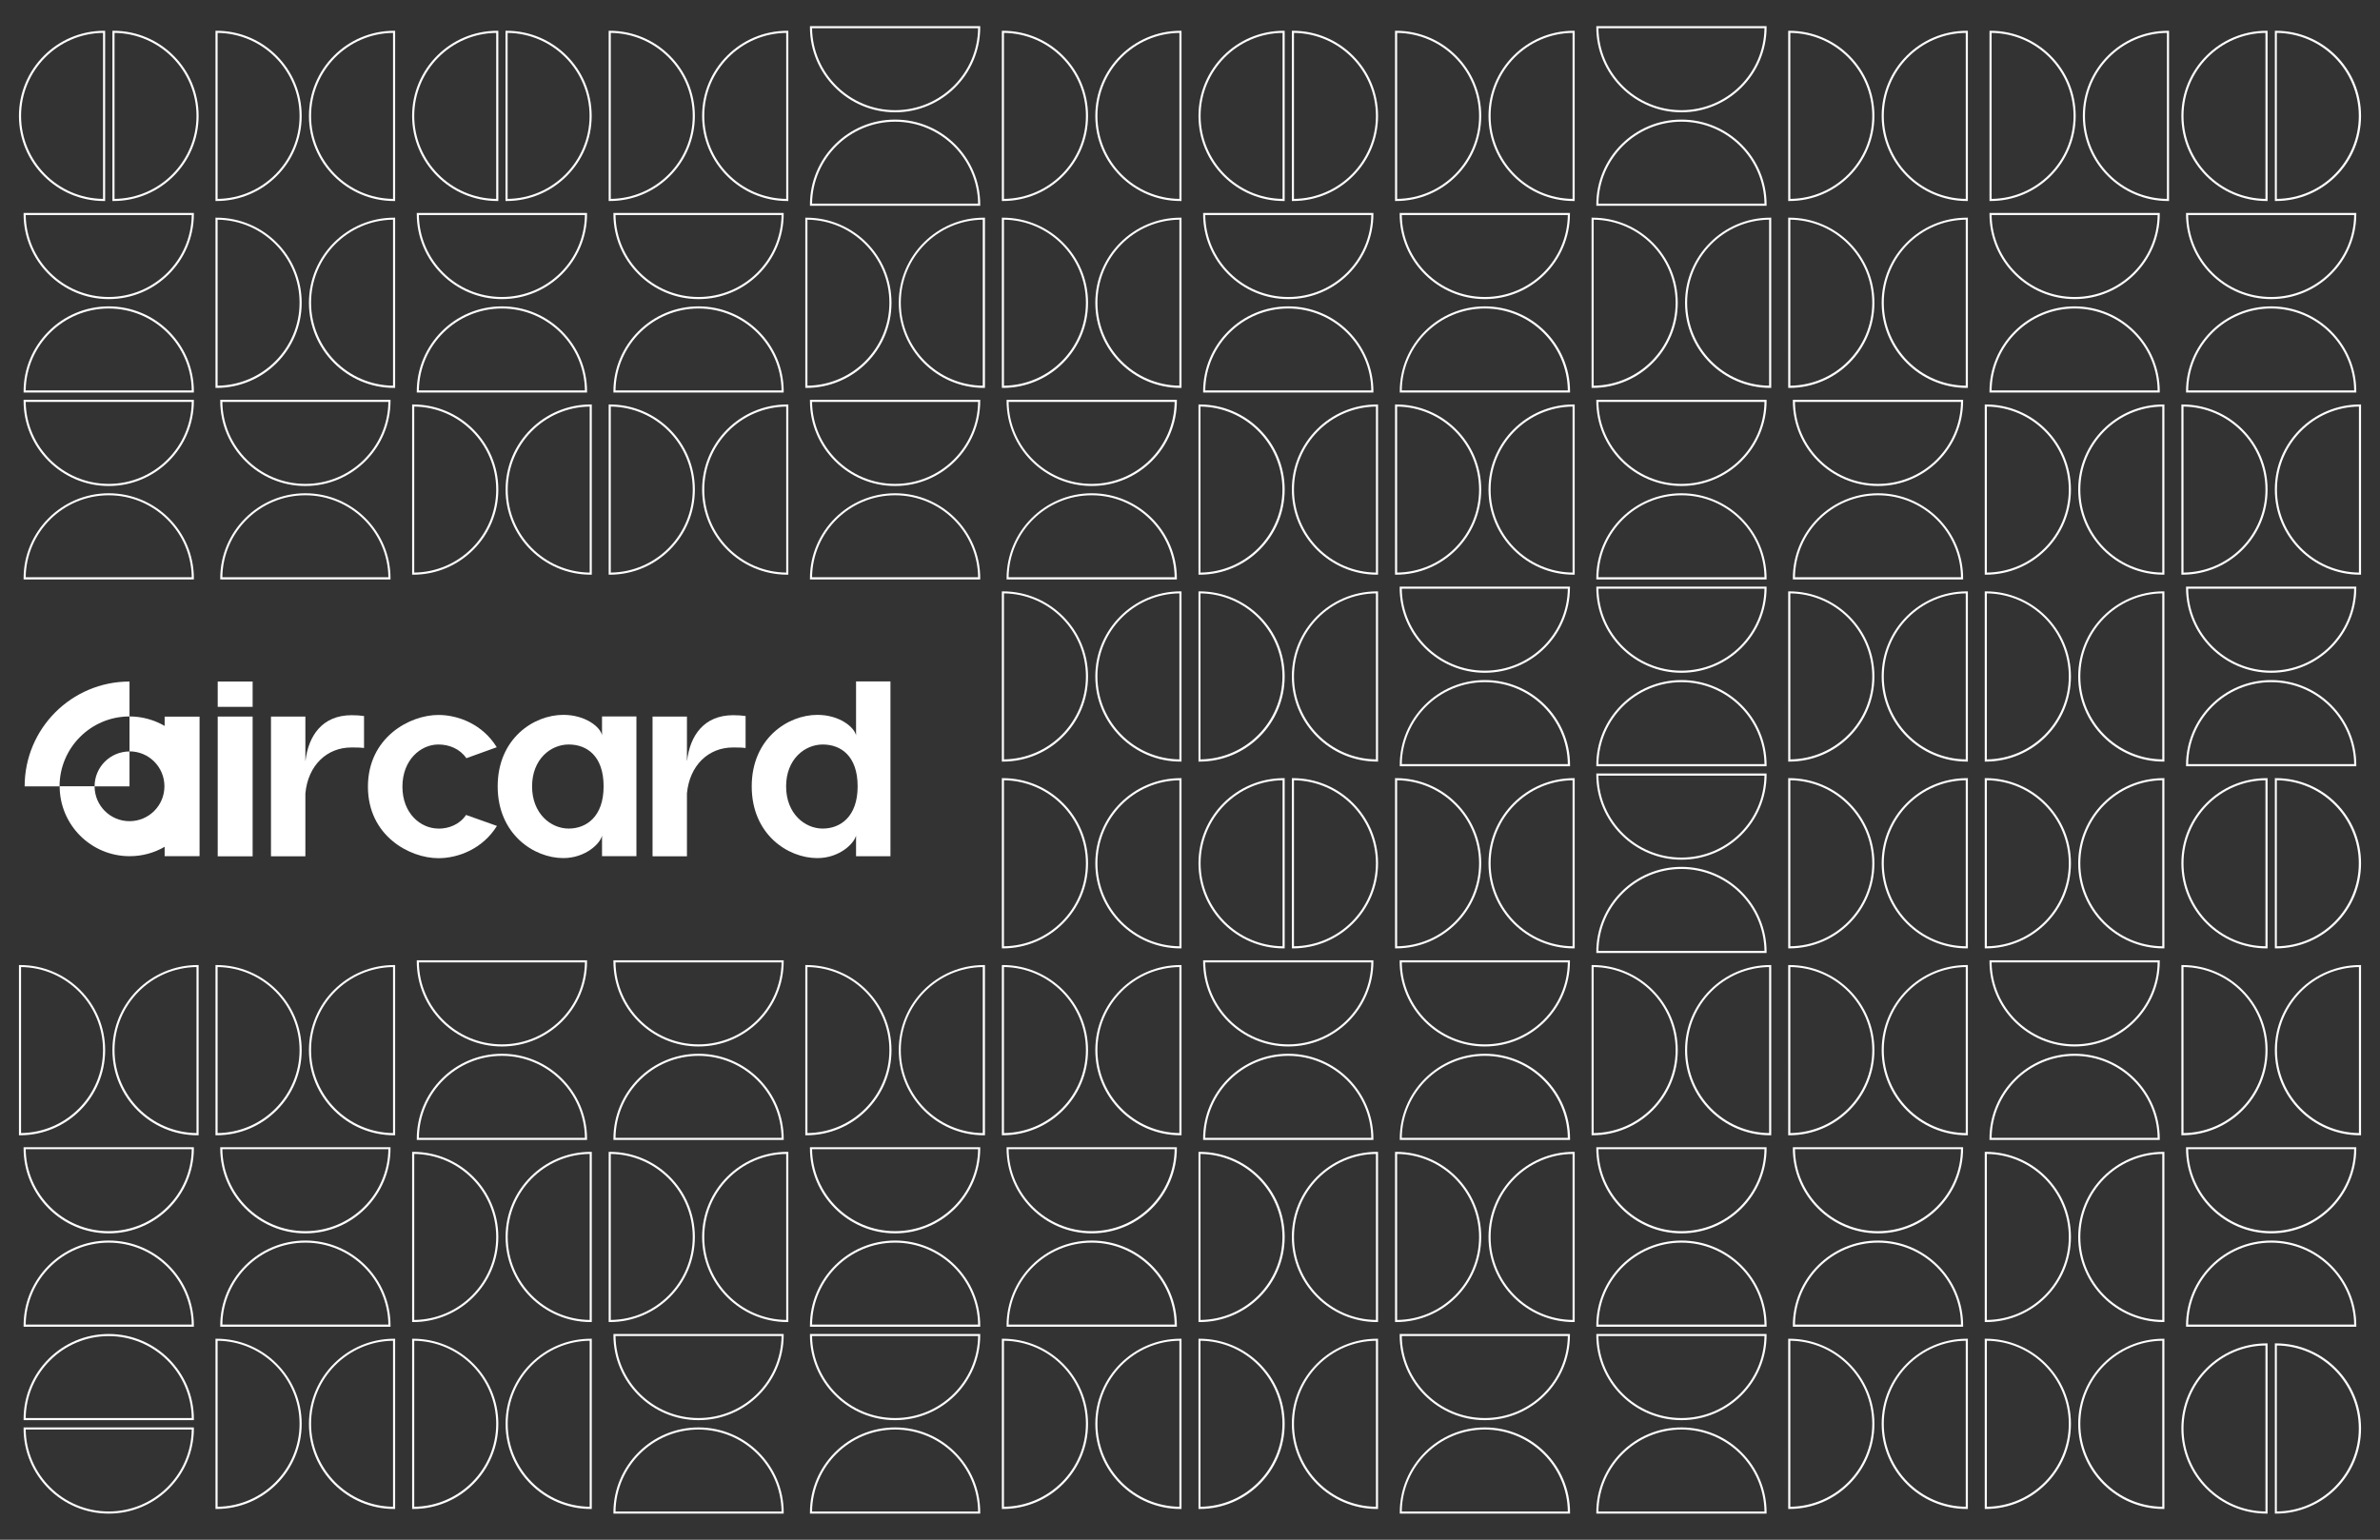 <?xml version="1.0" encoding="UTF-8" standalone="no"?>
<svg
   id="Layer_1"
   viewBox="0 0 240.94 155.91"
   version="1.1"
   sodipodi:docname="002-01white.svg"
   inkscape:version="1.3.2 (091e20e, 2023-11-25, custom)"
   xmlns:inkscape="http://www.inkscape.org/namespaces/inkscape"
   xmlns:sodipodi="http://sodipodi.sourceforge.net/DTD/sodipodi-0.dtd"
   xmlns="http://www.w3.org/2000/svg"
   xmlns:svg="http://www.w3.org/2000/svg">
  <rect x="0" y="0" width="240.94" height="155.91" fill="#333333" stroke="none"/>
  <sodipodi:namedview
     id="namedview181"
     pagecolor="#505050"
     bordercolor="#ffffff"
     borderopacity="1"
     inkscape:showpageshadow="0"
     inkscape:pageopacity="0"
     inkscape:pagecheckerboard="1"
     inkscape:deskcolor="#505050"
     inkscape:zoom="2.3200797"
     inkscape:cx="120.47"
     inkscape:cy="77.799053"
     inkscape:window-width="1366"
     inkscape:window-height="697"
     inkscape:window-x="-8"
     inkscape:window-y="-8"
     inkscape:window-maximized="1"
     inkscape:current-layer="Layer_1" />
  <defs
     id="defs1">
    <style
       id="style1">.cls-1{stroke-width:0px;}</style>
  </defs>
  <rect
     class="cls-1"
     x="22.04"
     y="69.011"
     width="3.535"
     height="2.563"
     id="rect1"
     style="fill:#ffffff" />
  <rect
     class="cls-1"
     x="22.04"
     y="72.557"
     width="3.535"
     height="14.151"
     id="rect2"
     style="fill:#ffffff" />
  <path
     class="cls-1"
     d="m 30.915,77.042 v -4.485 h -3.482 v 14.151 h 3.482 v -6.365 c 0.267,-2.851 2.179,-4.656 4.656,-4.656 0.491,0 0.844,0 1.282,0.053 v -3.236 c -0.331,-0.053 -0.79,-0.086 -1.25,-0.086 -2.99,0 -4.379,2.093 -4.678,4.624 z"
     id="path2"
     style="fill:#ffffff" />
  <path
     class="cls-1"
     d="m 44.382,83.898 c -1.794,0 -3.642,-1.527 -3.642,-4.24 0,-2.713 1.848,-4.272 3.642,-4.272 1.089,0 2.179,0.438 2.83,1.388 l 3.076,-1.111 c -1.42,-2.318 -3.887,-3.268 -5.906,-3.268 -2.916,0 -7.134,2.285 -7.134,7.262 0,4.977 4.219,7.241 7.134,7.241 2.019,0 4.486,-0.95 5.927,-3.268 l -3.129,-1.111 c -0.63,0.951 -1.719,1.388 -2.798,1.388 z"
     id="path3"
     style="fill:#ffffff" />
  <path
     class="cls-1"
     d="m 60.946,74.457 c -0.16,-0.844 -1.687,-2.072 -3.92,-2.072 -2.99,0 -6.643,2.392 -6.643,7.241 0,4.849 3.674,7.262 6.643,7.262 2.232,0 3.759,-1.474 3.92,-2.285 v 2.093 h 3.482 V 72.546 h -3.482 v 1.901 z m -3.375,9.441 c -1.826,0 -3.706,-1.527 -3.706,-4.272 0,-2.745 1.88,-4.24 3.706,-4.24 1.826,0 3.535,1.143 3.535,4.24 0,3.097 -1.773,4.272 -3.535,4.272 z"
     id="path4"
     style="fill:#ffffff" />
  <path
     class="cls-1"
     d="m 69.543,77.042 v -4.485 h -3.482 v 14.151 h 3.482 v -6.365 c 0.267,-2.851 2.179,-4.656 4.656,-4.656 0.491,0 0.844,0 1.282,0.053 v -3.236 c -0.331,-0.053 -0.79,-0.086 -1.25,-0.086 -2.99,0 -4.379,2.093 -4.678,4.624 z"
     id="path5"
     style="fill:#ffffff" />
  <path
     class="cls-1"
     d="m 86.663,69.011 v 5.447 c -0.192,-0.844 -1.687,-2.072 -3.919,-2.072 -2.99,0 -6.643,2.392 -6.643,7.241 0,4.849 3.642,7.262 6.643,7.262 2.232,0 3.727,-1.474 3.919,-2.285 v 2.093 h 3.482 v -17.696 h -3.482 z m -3.375,14.888 c -1.826,0 -3.706,-1.527 -3.706,-4.272 0,-2.745 1.88,-4.24 3.706,-4.24 1.826,0 3.535,1.143 3.535,4.24 0,3.097 -1.773,4.272 -3.535,4.272 z"
     id="path6"
     style="fill:#ffffff" />
  <path
     class="cls-1"
     d="m 16.657,73.496 c -1.047,-0.598 -2.253,-0.951 -3.546,-0.951 v 3.535 c 1.954,0 3.535,1.581 3.535,3.535 0,1.954 -1.581,3.535 -3.535,3.535 -1.954,0 -3.535,-1.581 -3.535,-3.535 H 6.041 c 0,3.909 3.172,7.081 7.081,7.081 1.292,0 2.499,-0.342 3.546,-0.951 v 0.951 h 3.535 V 72.567 h -3.535 v 0.929 z"
     id="path7"
     style="fill:#ffffff" />
  <path
     class="cls-1"
     d="m 9.576,79.626 h 3.535 v -3.535 c -1.954,0 -3.535,1.581 -3.535,3.535 z"
     id="path8"
     style="fill:#ffffff" />
  <path
     class="cls-1"
     d="M 13.111,72.546 V 69.011 c -5.863,0 -10.616,4.753 -10.616,10.616 h 3.535 c 0,-3.909 3.172,-7.081 7.081,-7.081 z"
     id="path9"
     style="fill:#ffffff" />
  <path
     class="cls-1"
     d="m 178.841,20.834 h -17.237 v -0.107 c 0,-4.753 3.866,-8.619 8.618,-8.619 4.753,0 8.619,3.866 8.619,8.619 z m -17.024,-0.214 h 16.81 c -0.051,-4.582 -3.802,-8.298 -8.405,-8.298 -4.603,0 -8.352,3.717 -8.405,8.298 z"
     id="path10"
     style="fill:#ffffff" />
  <path
     class="cls-1"
     d="m 170.222,11.372 c -4.752,0 -8.618,-3.866 -8.618,-8.619 V 2.647 h 17.237 v 0.107 c 0,4.753 -3.866,8.619 -8.619,8.619 z m -8.405,-8.512 c 0.051,4.582 3.802,8.298 8.405,8.298 4.603,0 8.352,-3.717 8.405,-8.298 z"
     id="path11"
     style="fill:#ffffff" />
  <path
     class="cls-1"
     d="m 178.841,77.587 h -17.237 v -0.107 c 0,-4.753 3.866,-8.619 8.618,-8.619 4.753,0 8.619,3.866 8.619,8.619 z m -17.024,-0.214 h 16.81 c -0.051,-4.582 -3.802,-8.298 -8.405,-8.298 -4.603,0 -8.352,3.717 -8.405,8.298 z"
     id="path12"
     style="fill:#ffffff" />
  <path
     class="cls-1"
     d="m 170.222,68.124 c -4.752,0 -8.618,-3.866 -8.618,-8.619 v -0.107 h 17.237 v 0.107 c 0,4.753 -3.866,8.619 -8.619,8.619 z m -8.405,-8.512 c 0.051,4.582 3.802,8.298 8.405,8.298 4.603,0 8.352,-3.717 8.405,-8.298 z"
     id="path13"
     style="fill:#ffffff" />
  <path
     class="cls-1"
     d="M 178.841,58.673 H 161.603 V 58.566 c 0,-4.753 3.866,-8.619 8.618,-8.619 4.753,0 8.619,3.866 8.619,8.619 z m -17.024,-0.224 h 16.81 c -0.051,-4.582 -3.802,-8.298 -8.405,-8.298 -4.603,0 -8.352,3.717 -8.405,8.298 z"
     id="path14"
     style="fill:#ffffff" />
  <path
     class="cls-1"
     d="m 170.222,49.21 c -4.752,0 -8.618,-3.866 -8.618,-8.619 v -0.107 h 17.237 v 0.107 c 0,4.752 -3.866,8.619 -8.619,8.619 z m -8.405,-8.512 c 0.051,4.582 3.802,8.298 8.405,8.298 4.603,0 8.352,-3.717 8.405,-8.298 z"
     id="path15"
     style="fill:#ffffff" />
  <path
     class="cls-1"
     d="m 161.229,39.278 h -0.106 V 22.041 h 0.106 c 4.753,0 8.619,3.866 8.619,8.619 0,4.752 -3.866,8.619 -8.619,8.619 z m 0.107,-17.034 v 16.81 c 4.582,-0.053 8.298,-3.802 8.298,-8.405 0,-4.603 -3.717,-8.352 -8.298,-8.405 z"
     id="path16"
     style="fill:#ffffff" />
  <path
     class="cls-1"
     d="m 179.311,39.278 h -0.107 c -4.752,0 -8.618,-3.866 -8.618,-8.619 0,-4.753 3.866,-8.619 8.618,-8.619 h 0.107 z m -0.214,-17.034 c -4.582,0.053 -8.298,3.802 -8.298,8.405 0,4.603 3.716,8.352 8.298,8.405 z"
     id="path17"
     style="fill:#ffffff" />
  <path
     class="cls-1"
     d="m 178.841,96.501 h -17.237 v -0.107 c 0,-4.753 3.866,-8.619 8.618,-8.619 4.753,0 8.619,3.866 8.619,8.619 z m -17.024,-0.214 h 16.81 c -0.051,-4.582 -3.802,-8.298 -8.405,-8.298 -4.603,0 -8.352,3.717 -8.405,8.298 z"
     id="path18"
     style="fill:#ffffff" />
  <path
     class="cls-1"
     d="m 170.222,87.049 c -4.752,0 -8.618,-3.866 -8.618,-8.619 v -0.107 h 17.237 v 0.107 c 0,4.752 -3.866,8.619 -8.619,8.619 z m -8.405,-8.512 c 0.051,4.582 3.802,8.298 8.405,8.298 4.603,0 8.352,-3.717 8.405,-8.298 z"
     id="path19"
     style="fill:#ffffff" />
  <path
     class="cls-1"
     d="m 178.841,153.263 h -17.237 v -0.107 c 0,-4.752 3.866,-8.619 8.618,-8.619 4.753,0 8.619,3.866 8.619,8.619 z m -17.024,-0.214 h 16.81 c -0.051,-4.582 -3.802,-8.298 -8.405,-8.298 -4.603,0 -8.352,3.717 -8.405,8.298 z"
     id="path20"
     style="fill:#ffffff" />
  <path
     class="cls-1"
     d="m 170.222,143.801 c -4.752,0 -8.618,-3.866 -8.618,-8.618 v -0.107 h 17.237 v 0.107 c 0,4.752 -3.866,8.618 -8.619,8.618 z m -8.405,-8.512 c 0.051,4.582 3.802,8.298 8.405,8.298 4.603,0 8.352,-3.716 8.405,-8.298 z"
     id="path21"
     style="fill:#ffffff" />
  <path
     class="cls-1"
     d="m 178.841,134.339 h -17.237 v -0.106 c 0,-4.753 3.866,-8.619 8.618,-8.619 4.753,0 8.619,3.866 8.619,8.619 z m -17.024,-0.214 h 16.81 c -0.051,-4.581 -3.802,-8.298 -8.405,-8.298 -4.603,0 -8.352,3.717 -8.405,8.298 z"
     id="path22"
     style="fill:#ffffff" />
  <path
     class="cls-1"
     d="m 170.222,124.888 c -4.752,0 -8.618,-3.866 -8.618,-8.619 v -0.106 h 17.237 v 0.106 c 0,4.753 -3.866,8.619 -8.619,8.619 z m -8.405,-8.523 c 0.051,4.582 3.802,8.298 8.405,8.298 4.603,0 8.352,-3.717 8.405,-8.298 z"
     id="path23"
     style="fill:#ffffff" />
  <path
     class="cls-1"
     d="m 161.229,114.955 h -0.106 V 97.718 h 0.106 c 4.753,0 8.619,3.866 8.619,8.618 0,4.753 -3.866,8.619 -8.619,8.619 z m 0.107,-17.034 v 16.81 c 4.582,-0.051 8.298,-3.802 8.298,-8.405 0,-4.603 -3.717,-8.352 -8.298,-8.405 z"
     id="path24"
     style="fill:#ffffff" />
  <path
     class="cls-1"
     d="m 179.311,114.955 h -0.107 c -4.752,0 -8.618,-3.866 -8.618,-8.619 0,-4.752 3.866,-8.618 8.618,-8.618 h 0.107 z m -0.214,-17.034 c -4.582,0.053 -8.298,3.802 -8.298,8.405 0,4.603 3.716,8.351 8.298,8.405 z"
     id="path25"
     style="fill:#ffffff" />
  <path
     class="cls-1"
     d="m 199.217,20.354 h -0.106 c -4.753,0 -8.619,-3.866 -8.619,-8.619 0,-4.752 3.866,-8.619 8.619,-8.619 h 0.106 z M 199.004,3.33 c -4.582,0.053 -8.298,3.802 -8.298,8.405 0,4.603 3.717,8.352 8.298,8.405 z"
     id="path26"
     style="fill:#ffffff" />
  <path
     class="cls-1"
     d="m 181.137,20.354 h -0.107 V 3.116 h 0.107 c 4.752,0 8.618,3.866 8.618,8.619 0,4.753 -3.866,8.619 -8.618,8.619 z M 181.243,3.33 V 20.14 c 4.582,-0.053 8.298,-3.802 8.298,-8.405 0,-4.603 -3.717,-8.352 -8.298,-8.405 z"
     id="path27"
     style="fill:#ffffff" />
  <path
     class="cls-1"
     d="m 199.217,77.117 h -0.106 c -4.753,0 -8.619,-3.866 -8.619,-8.619 0,-4.753 3.866,-8.619 8.619,-8.619 h 0.106 z m -0.214,-17.034 c -4.582,0.053 -8.298,3.802 -8.298,8.405 0,4.603 3.717,8.352 8.298,8.405 z"
     id="path28"
     style="fill:#ffffff" />
  <path
     class="cls-1"
     d="m 181.137,77.117 h -0.107 V 59.88 h 0.107 c 4.752,0 8.618,3.866 8.618,8.619 0,4.752 -3.866,8.619 -8.618,8.619 z m 0.106,-17.034 v 16.81 c 4.582,-0.053 8.298,-3.802 8.298,-8.405 0,-4.603 -3.717,-8.352 -8.298,-8.405 z"
     id="path29"
     style="fill:#ffffff" />
  <path
     class="cls-1"
     d="m 190.118,49.21 c -4.753,0 -8.619,-3.866 -8.619,-8.619 v -0.107 h 17.237 v 0.107 c 0,4.752 -3.866,8.619 -8.619,8.619 z m -8.405,-8.512 c 0.051,4.582 3.802,8.298 8.405,8.298 4.603,0 8.352,-3.717 8.405,-8.298 z"
     id="path30"
     style="fill:#ffffff" />
  <path
     class="cls-1"
     d="M 198.737,58.673 H 181.5 V 58.566 c 0,-4.753 3.866,-8.619 8.619,-8.619 4.752,0 8.619,3.866 8.619,8.619 z M 181.713,58.448 h 16.81 c -0.051,-4.582 -3.802,-8.298 -8.405,-8.298 -4.603,0 -8.352,3.717 -8.405,8.298 z"
     id="path31"
     style="fill:#ffffff" />
  <path
     class="cls-1"
     d="m 199.217,39.278 h -0.106 c -4.753,0 -8.619,-3.866 -8.619,-8.619 0,-4.753 3.866,-8.619 8.619,-8.619 h 0.106 z m -0.214,-17.034 c -4.582,0.053 -8.298,3.802 -8.298,8.405 0,4.603 3.717,8.352 8.298,8.405 z"
     id="path32"
     style="fill:#ffffff" />
  <path
     class="cls-1"
     d="m 181.137,39.278 h -0.107 V 22.041 h 0.107 c 4.752,0 8.618,3.866 8.618,8.619 0,4.752 -3.866,8.619 -8.618,8.619 z m 0.106,-17.034 v 16.81 c 4.582,-0.053 8.298,-3.802 8.298,-8.405 0,-4.603 -3.717,-8.352 -8.298,-8.405 z"
     id="path33"
     style="fill:#ffffff" />
  <path
     class="cls-1"
     d="m 199.217,96.031 h -0.106 c -4.753,0 -8.619,-3.866 -8.619,-8.619 0,-4.753 3.866,-8.619 8.619,-8.619 h 0.106 z m -0.214,-17.024 c -4.582,0.053 -8.298,3.802 -8.298,8.405 0,4.603 3.717,8.352 8.298,8.405 z"
     id="path34"
     style="fill:#ffffff" />
  <path
     class="cls-1"
     d="m 181.137,96.031 h -0.107 V 78.793 h 0.107 c 4.752,0 8.618,3.866 8.618,8.619 0,4.753 -3.866,8.619 -8.618,8.619 z m 0.106,-17.024 v 16.81 c 4.582,-0.053 8.298,-3.802 8.298,-8.405 0,-4.603 -3.717,-8.352 -8.298,-8.405 z"
     id="path35"
     style="fill:#ffffff" />
  <path
     class="cls-1"
     d="m 199.217,152.794 h -0.106 c -4.753,0 -8.619,-3.866 -8.619,-8.619 0,-4.752 3.866,-8.618 8.619,-8.618 h 0.106 z m -0.214,-17.035 c -4.582,0.052 -8.298,3.803 -8.298,8.405 0,4.603 3.717,8.352 8.298,8.405 z"
     id="path36"
     style="fill:#ffffff" />
  <path
     class="cls-1"
     d="m 181.137,152.794 h -0.107 V 135.557 h 0.107 c 4.752,0 8.618,3.866 8.618,8.618 0,4.753 -3.866,8.619 -8.618,8.619 z m 0.106,-17.035 v 16.81 c 4.582,-0.051 8.298,-3.802 8.298,-8.405 0,-4.603 -3.717,-8.352 -8.298,-8.405 z"
     id="path37"
     style="fill:#ffffff" />
  <path
     class="cls-1"
     d="m 190.118,124.888 c -4.753,0 -8.619,-3.866 -8.619,-8.619 v -0.106 h 17.237 v 0.106 c 0,4.753 -3.866,8.619 -8.619,8.619 z m -8.405,-8.523 c 0.051,4.582 3.802,8.298 8.405,8.298 4.603,0 8.352,-3.717 8.405,-8.298 z"
     id="path38"
     style="fill:#ffffff" />
  <path
     class="cls-1"
     d="M 198.737,134.339 H 181.5 v -0.106 c 0,-4.753 3.866,-8.619 8.619,-8.619 4.752,0 8.619,3.866 8.619,8.619 z m -17.024,-0.214 h 16.81 c -0.051,-4.581 -3.802,-8.298 -8.405,-8.298 -4.603,0 -8.352,3.717 -8.405,8.298 z"
     id="path39"
     style="fill:#ffffff" />
  <path
     class="cls-1"
     d="m 199.217,114.955 h -0.106 c -4.753,0 -8.619,-3.866 -8.619,-8.619 0,-4.752 3.866,-8.618 8.619,-8.618 h 0.106 z m -0.214,-17.034 c -4.582,0.053 -8.298,3.802 -8.298,8.405 0,4.603 3.717,8.351 8.298,8.405 z"
     id="path40"
     style="fill:#ffffff" />
  <path
     class="cls-1"
     d="m 181.137,114.955 h -0.107 V 97.718 h 0.107 c 4.752,0 8.618,3.866 8.618,8.618 0,4.753 -3.866,8.619 -8.618,8.619 z m 0.106,-17.034 v 16.81 c 4.582,-0.051 8.298,-3.802 8.298,-8.405 0,-4.603 -3.717,-8.352 -8.298,-8.405 z"
     id="path41"
     style="fill:#ffffff" />
  <path
     class="cls-1"
     d="m 201.033,77.117 h -0.107 V 59.88 h 0.107 c 4.752,0 8.618,3.866 8.618,8.619 0,4.752 -3.866,8.619 -8.618,8.619 z m 0.106,-17.034 v 16.81 c 4.582,-0.053 8.298,-3.802 8.298,-8.405 0,-4.603 -3.716,-8.352 -8.298,-8.405 z"
     id="path42"
     style="fill:#ffffff" />
  <path
     class="cls-1"
     d="m 219.114,77.117 h -0.107 c -4.753,0 -8.619,-3.866 -8.619,-8.619 0,-4.753 3.866,-8.619 8.619,-8.619 h 0.107 z m -0.214,-17.034 c -4.582,0.053 -8.298,3.802 -8.298,8.405 0,4.603 3.716,8.352 8.298,8.405 z"
     id="path43"
     style="fill:#ffffff" />
  <path
     class="cls-1"
     d="m 201.033,58.192 h -0.107 V 40.955 h 0.107 c 4.752,0 8.618,3.866 8.618,8.619 0,4.753 -3.866,8.619 -8.618,8.619 z m 0.106,-17.024 v 16.81 c 4.582,-0.053 8.298,-3.802 8.298,-8.405 0,-4.603 -3.716,-8.352 -8.298,-8.405 z"
     id="path44"
     style="fill:#ffffff" />
  <path
     class="cls-1"
     d="m 219.114,58.192 h -0.107 c -4.753,0 -8.619,-3.866 -8.619,-8.619 0,-4.753 3.866,-8.619 8.619,-8.619 h 0.107 z m -0.214,-17.024 c -4.582,0.053 -8.298,3.802 -8.298,8.405 0,4.603 3.716,8.352 8.298,8.405 z"
     id="path45"
     style="fill:#ffffff" />
  <path
     class="cls-1"
     d="m 218.644,39.748 h -17.237 v -0.107 c 0,-4.753 3.866,-8.619 8.618,-8.619 4.753,0 8.619,3.866 8.619,8.619 z m -17.024,-0.214 h 16.81 c -0.051,-4.582 -3.802,-8.298 -8.405,-8.298 -4.603,0 -8.351,3.717 -8.405,8.298 z"
     id="path46"
     style="fill:#ffffff" />
  <path
     class="cls-1"
     d="m 210.025,30.286 c -4.752,0 -8.618,-3.866 -8.618,-8.619 v -0.107 h 17.237 v 0.107 c 0,4.753 -3.866,8.619 -8.619,8.619 z m -8.405,-8.512 c 0.051,4.582 3.802,8.298 8.405,8.298 4.603,0 8.352,-3.717 8.405,-8.298 z"
     id="path47"
     style="fill:#ffffff" />
  <path
     class="cls-1"
     d="m 229.559,96.031 h -0.107 c -4.753,0 -8.619,-3.866 -8.619,-8.619 0,-4.753 3.866,-8.619 8.619,-8.619 h 0.107 z m -0.214,-17.024 c -4.581,0.053 -8.298,3.802 -8.298,8.405 0,4.603 3.717,8.352 8.298,8.405 z"
     id="path48"
     style="fill:#ffffff" />
  <path
     class="cls-1"
     d="m 230.403,96.031 h -0.107 V 78.793 h 0.107 c 4.752,0 8.618,3.866 8.618,8.619 0,4.753 -3.866,8.619 -8.618,8.619 z m 0.094,-17.024 v 16.81 c 4.582,-0.053 8.298,-3.802 8.298,-8.405 0,-4.603 -3.717,-8.352 -8.298,-8.405 z"
     id="path49"
     style="fill:#ffffff" />
  <path
     class="cls-1"
     d="m 201.033,152.794 h -0.107 V 135.557 h 0.107 c 4.752,0 8.618,3.866 8.618,8.618 0,4.753 -3.866,8.619 -8.618,8.619 z m 0.106,-17.035 v 16.81 c 4.582,-0.051 8.298,-3.802 8.298,-8.405 0,-4.603 -3.716,-8.352 -8.298,-8.405 z"
     id="path50"
     style="fill:#ffffff" />
  <path
     class="cls-1"
     d="m 219.114,152.794 h -0.107 c -4.753,0 -8.619,-3.866 -8.619,-8.619 0,-4.752 3.866,-8.618 8.619,-8.618 h 0.107 z m -0.214,-17.035 c -4.582,0.052 -8.298,3.803 -8.298,8.405 0,4.603 3.716,8.352 8.298,8.405 z"
     id="path51"
     style="fill:#ffffff" />
  <path
     class="cls-1"
     d="m 201.033,133.869 h -0.107 v -17.237 h 0.107 c 4.752,0 8.618,3.866 8.618,8.619 0,4.752 -3.866,8.618 -8.618,8.618 z m 0.106,-17.023 v 16.81 c 4.582,-0.051 8.298,-3.802 8.298,-8.405 0,-4.603 -3.716,-8.352 -8.298,-8.405 z"
     id="path52"
     style="fill:#ffffff" />
  <path
     class="cls-1"
     d="m 219.114,133.869 h -0.107 c -4.753,0 -8.619,-3.866 -8.619,-8.618 0,-4.753 3.866,-8.619 8.619,-8.619 h 0.107 z m -0.214,-17.023 c -4.582,0.051 -8.298,3.802 -8.298,8.405 0,4.603 3.716,8.351 8.298,8.405 z"
     id="path53"
     style="fill:#ffffff" />
  <path
     class="cls-1"
     d="m 218.644,115.425 h -17.237 v -0.107 c 0,-4.752 3.866,-8.618 8.618,-8.618 4.753,0 8.619,3.866 8.619,8.618 z m -17.024,-0.214 h 16.81 c -0.051,-4.582 -3.802,-8.298 -8.405,-8.298 -4.603,0 -8.351,3.716 -8.405,8.298 z"
     id="path54"
     style="fill:#ffffff" />
  <path
     class="cls-1"
     d="m 210.025,105.963 c -4.752,0 -8.618,-3.866 -8.618,-8.619 v -0.107 h 17.237 v 0.107 c 0,4.752 -3.866,8.619 -8.619,8.619 z m -8.405,-8.512 c 0.051,4.582 3.802,8.298 8.405,8.298 4.603,0 8.352,-3.717 8.405,-8.298 z"
     id="path55"
     style="fill:#ffffff" />
  <path
     class="cls-1"
     d="m 201.514,20.354 h -0.106 V 3.116 h 0.106 c 4.753,0 8.619,3.866 8.619,8.619 0,4.753 -3.866,8.619 -8.619,8.619 z M 201.621,3.33 V 20.14 c 4.582,-0.053 8.298,-3.802 8.298,-8.405 0,-4.603 -3.717,-8.352 -8.298,-8.405 z"
     id="path56"
     style="fill:#ffffff" />
  <path
     class="cls-1"
     d="m 219.584,20.354 h -0.106 c -4.753,0 -8.619,-3.866 -8.619,-8.619 0,-4.752 3.866,-8.619 8.619,-8.619 h 0.106 z M 219.37,3.33 c -4.581,0.053 -8.298,3.802 -8.298,8.405 0,4.603 3.717,8.352 8.298,8.405 z"
     id="path57"
     style="fill:#ffffff" />
  <path
     class="cls-1"
     d="m 238.541,77.587 h -17.237 v -0.107 c 0,-4.753 3.866,-8.619 8.618,-8.619 4.753,0 8.619,3.866 8.619,8.619 z m -17.024,-0.214 h 16.81 c -0.051,-4.582 -3.802,-8.298 -8.405,-8.298 -4.603,0 -8.351,3.717 -8.405,8.298 z"
     id="path58"
     style="fill:#ffffff" />
  <path
     class="cls-1"
     d="m 229.922,68.124 c -4.752,0 -8.618,-3.866 -8.618,-8.619 v -0.107 h 17.237 v 0.107 c 0,4.753 -3.866,8.619 -8.619,8.619 z m -8.405,-8.512 c 0.051,4.582 3.802,8.298 8.405,8.298 4.603,0 8.352,-3.717 8.405,-8.298 z"
     id="path59"
     style="fill:#ffffff" />
  <path
     class="cls-1"
     d="m 220.94,58.192 h -0.107 V 40.955 h 0.107 c 4.753,0 8.619,3.866 8.619,8.619 0,4.753 -3.866,8.619 -8.619,8.619 z m 0.107,-17.024 v 16.81 c 4.581,-0.053 8.298,-3.802 8.298,-8.405 0,-4.603 -3.717,-8.352 -8.298,-8.405 z"
     id="path60"
     style="fill:#ffffff" />
  <path
     class="cls-1"
     d="m 239.021,58.192 h -0.107 c -4.753,0 -8.619,-3.866 -8.619,-8.619 0,-4.753 3.866,-8.619 8.619,-8.619 h 0.107 z m -0.214,-17.024 c -4.581,0.053 -8.298,3.802 -8.298,8.405 0,4.603 3.717,8.352 8.298,8.405 z"
     id="path61"
     style="fill:#ffffff" />
  <path
     class="cls-1"
     d="m 238.541,39.748 h -17.237 v -0.107 c 0,-4.753 3.866,-8.619 8.618,-8.619 4.753,0 8.619,3.866 8.619,8.619 z m -17.024,-0.214 h 16.81 c -0.051,-4.582 -3.802,-8.298 -8.405,-8.298 -4.603,0 -8.351,3.717 -8.405,8.298 z"
     id="path62"
     style="fill:#ffffff" />
  <path
     class="cls-1"
     d="m 229.922,30.286 c -4.752,0 -8.618,-3.866 -8.618,-8.619 v -0.107 h 17.237 v 0.107 c 0,4.753 -3.866,8.619 -8.619,8.619 z m -8.405,-8.512 c 0.051,4.582 3.802,8.298 8.405,8.298 4.603,0 8.352,-3.717 8.405,-8.298 z"
     id="path63"
     style="fill:#ffffff" />
  <path
     class="cls-1"
     d="m 201.033,96.031 h -0.107 V 78.793 h 0.107 c 4.752,0 8.618,3.866 8.618,8.619 0,4.753 -3.866,8.619 -8.618,8.619 z m 0.106,-17.024 v 16.81 c 4.582,-0.053 8.298,-3.802 8.298,-8.405 0,-4.603 -3.716,-8.352 -8.298,-8.405 z"
     id="path64"
     style="fill:#ffffff" />
  <path
     class="cls-1"
     d="m 219.114,96.031 h -0.107 c -4.753,0 -8.619,-3.866 -8.619,-8.619 0,-4.753 3.866,-8.619 8.619,-8.619 h 0.107 z m -0.214,-17.024 c -4.582,0.053 -8.298,3.802 -8.298,8.405 0,4.603 3.716,8.352 8.298,8.405 z"
     id="path65"
     style="fill:#ffffff" />
  <path
     class="cls-1"
     d="m 229.922,124.888 c -4.752,0 -8.618,-3.866 -8.618,-8.619 v -0.106 h 17.237 v 0.106 c 0,4.753 -3.866,8.619 -8.619,8.619 z m -8.405,-8.523 c 0.051,4.582 3.802,8.298 8.405,8.298 4.603,0 8.352,-3.717 8.405,-8.298 z"
     id="path66"
     style="fill:#ffffff" />
  <path
     class="cls-1"
     d="m 238.541,134.339 h -17.237 v -0.106 c 0,-4.753 3.866,-8.619 8.618,-8.619 4.753,0 8.619,3.866 8.619,8.619 z m -17.024,-0.214 h 16.81 c -0.051,-4.581 -3.802,-8.298 -8.405,-8.298 -4.603,0 -8.351,3.717 -8.405,8.298 z"
     id="path67"
     style="fill:#ffffff" />
  <path
     class="cls-1"
     d="m 239.021,114.955 h -0.107 c -4.753,0 -8.619,-3.866 -8.619,-8.619 0,-4.752 3.866,-8.618 8.619,-8.618 h 0.107 z m -0.214,-17.034 c -4.581,0.053 -8.298,3.802 -8.298,8.405 0,4.603 3.717,8.351 8.298,8.405 z"
     id="path68"
     style="fill:#ffffff" />
  <path
     class="cls-1"
     d="m 220.94,114.955 h -0.107 V 97.718 h 0.107 c 4.753,0 8.619,3.866 8.619,8.618 0,4.753 -3.866,8.619 -8.619,8.619 z m 0.107,-17.034 v 16.81 c 4.581,-0.051 8.298,-3.802 8.298,-8.405 0,-4.603 -3.717,-8.352 -8.298,-8.405 z"
     id="path69"
     style="fill:#ffffff" />
  <path
     class="cls-1"
     d="m 99.233,20.834 h -17.237 v -0.107 c 0,-4.753 3.866,-8.619 8.619,-8.619 4.753,0 8.618,3.866 8.618,8.619 z M 82.21,20.621 h 16.81 c -0.052,-4.582 -3.802,-8.298 -8.405,-8.298 -4.603,0 -8.352,3.717 -8.405,8.298 z"
     id="path70"
     style="fill:#ffffff" />
  <path
     class="cls-1"
     d="m 90.615,11.372 c -4.753,0 -8.619,-3.866 -8.619,-8.619 V 2.647 h 17.237 v 0.107 c 0,4.753 -3.866,8.619 -8.618,8.619 z M 82.21,2.86 c 0.053,4.582 3.802,8.298 8.405,8.298 4.603,0 8.352,-3.717 8.405,-8.298 z"
     id="path71"
     style="fill:#ffffff" />
  <path
     class="cls-1"
     d="m 99.233,58.673 h -17.237 V 58.566 c 0,-4.753 3.866,-8.619 8.619,-8.619 4.753,0 8.618,3.866 8.618,8.619 z M 82.21,58.448 h 16.81 c -0.052,-4.582 -3.802,-8.298 -8.405,-8.298 -4.603,0 -8.352,3.717 -8.405,8.298 z"
     id="path72"
     style="fill:#ffffff" />
  <path
     class="cls-1"
     d="m 90.615,49.21 c -4.753,0 -8.619,-3.866 -8.619,-8.619 v -0.107 h 17.237 v 0.107 c 0,4.752 -3.866,8.619 -8.618,8.619 z M 82.21,40.699 c 0.053,4.582 3.802,8.298 8.405,8.298 4.603,0 8.352,-3.717 8.405,-8.298 z"
     id="path73"
     style="fill:#ffffff" />
  <path
     class="cls-1"
     d="M 81.633,39.278 H 81.526 V 22.041 h 0.107 c 4.753,0 8.619,3.866 8.619,8.619 0,4.752 -3.866,8.619 -8.619,8.619 z m 0.107,-17.034 v 16.81 c 4.582,-0.053 8.298,-3.802 8.298,-8.405 0,-4.603 -3.717,-8.352 -8.298,-8.405 z"
     id="path74"
     style="fill:#ffffff" />
  <path
     class="cls-1"
     d="m 99.714,39.278 h -0.107 c -4.752,0 -8.619,-3.866 -8.619,-8.619 0,-4.753 3.866,-8.619 8.619,-8.619 h 0.107 z m -0.225,-17.034 c -4.582,0.053 -8.298,3.802 -8.298,8.405 0,4.603 3.717,8.352 8.298,8.405 z"
     id="path75"
     style="fill:#ffffff" />
  <path
     class="cls-1"
     d="m 99.233,153.263 h -17.237 v -0.107 c 0,-4.752 3.866,-8.619 8.619,-8.619 4.753,0 8.618,3.866 8.618,8.619 z m -17.023,-0.214 h 16.81 c -0.052,-4.582 -3.802,-8.298 -8.405,-8.298 -4.603,0 -8.352,3.717 -8.405,8.298 z"
     id="path76"
     style="fill:#ffffff" />
  <path
     class="cls-1"
     d="m 90.615,143.801 c -4.753,0 -8.619,-3.866 -8.619,-8.618 v -0.107 h 17.237 v 0.107 c 0,4.752 -3.866,8.618 -8.618,8.618 z m -8.405,-8.512 c 0.053,4.582 3.802,8.298 8.405,8.298 4.603,0 8.352,-3.716 8.405,-8.298 z"
     id="path77"
     style="fill:#ffffff" />
  <path
     class="cls-1"
     d="m 99.233,134.339 h -17.237 v -0.106 c 0,-4.753 3.866,-8.619 8.619,-8.619 4.753,0 8.618,3.866 8.618,8.619 z m -17.023,-0.214 h 16.81 c -0.052,-4.581 -3.802,-8.298 -8.405,-8.298 -4.603,0 -8.352,3.717 -8.405,8.298 z"
     id="path78"
     style="fill:#ffffff" />
  <path
     class="cls-1"
     d="m 90.615,124.888 c -4.753,0 -8.619,-3.866 -8.619,-8.619 v -0.106 h 17.237 v 0.106 c 0,4.753 -3.866,8.619 -8.618,8.619 z m -8.405,-8.523 c 0.053,4.582 3.802,8.298 8.405,8.298 4.603,0 8.352,-3.717 8.405,-8.298 z"
     id="path79"
     style="fill:#ffffff" />
  <path
     class="cls-1"
     d="M 81.633,114.955 H 81.526 V 97.718 h 0.107 c 4.753,0 8.619,3.866 8.619,8.618 0,4.753 -3.866,8.619 -8.619,8.619 z m 0.107,-17.034 v 16.81 c 4.582,-0.051 8.298,-3.802 8.298,-8.405 0,-4.603 -3.717,-8.352 -8.298,-8.405 z"
     id="path80"
     style="fill:#ffffff" />
  <path
     class="cls-1"
     d="m 99.714,114.955 h -0.107 c -4.752,0 -8.619,-3.866 -8.619,-8.619 0,-4.752 3.866,-8.618 8.619,-8.618 h 0.107 z m -0.225,-17.034 c -4.582,0.053 -8.298,3.802 -8.298,8.405 0,4.603 3.717,8.351 8.298,8.405 z"
     id="path81"
     style="fill:#ffffff" />
  <path
     class="cls-1"
     d="m 119.61,20.354 h -0.107 c -4.752,0 -8.618,-3.866 -8.618,-8.619 0,-4.752 3.866,-8.619 8.618,-8.619 h 0.107 z M 119.397,3.33 c -4.582,0.053 -8.298,3.802 -8.298,8.405 0,4.603 3.716,8.352 8.298,8.405 z"
     id="path82"
     style="fill:#ffffff" />
  <path
     class="cls-1"
     d="m 101.529,20.354 h -0.106 V 3.116 h 0.106 c 4.753,0 8.619,3.866 8.619,8.619 0,4.753 -3.866,8.619 -8.619,8.619 z m 0.107,-17.024 V 20.14 c 4.582,-0.053 8.298,-3.802 8.298,-8.405 0,-4.603 -3.717,-8.352 -8.298,-8.405 z"
     id="path83"
     style="fill:#ffffff" />
  <path
     class="cls-1"
     d="m 119.61,77.117 h -0.107 c -4.752,0 -8.618,-3.866 -8.618,-8.619 0,-4.753 3.866,-8.619 8.618,-8.619 h 0.107 z m -0.214,-17.034 c -4.582,0.053 -8.298,3.802 -8.298,8.405 0,4.603 3.716,8.352 8.298,8.405 z"
     id="path84"
     style="fill:#ffffff" />
  <path
     class="cls-1"
     d="m 101.529,77.117 h -0.106 V 59.88 h 0.106 c 4.753,0 8.619,3.866 8.619,8.619 0,4.752 -3.866,8.619 -8.619,8.619 z m 0.107,-17.034 v 16.81 c 4.582,-0.053 8.298,-3.802 8.298,-8.405 0,-4.603 -3.717,-8.352 -8.298,-8.405 z"
     id="path85"
     style="fill:#ffffff" />
  <path
     class="cls-1"
     d="m 110.521,49.21 c -4.752,0 -8.618,-3.866 -8.618,-8.619 v -0.107 h 17.237 v 0.107 c 0,4.752 -3.866,8.619 -8.619,8.619 z m -8.415,-8.512 c 0.051,4.582 3.802,8.298 8.405,8.298 4.603,0 8.351,-3.717 8.405,-8.298 z"
     id="path86"
     style="fill:#ffffff" />
  <path
     class="cls-1"
     d="M 119.14,58.673 H 101.903 V 58.566 c 0,-4.753 3.866,-8.619 8.618,-8.619 4.753,0 8.619,3.866 8.619,8.619 z M 102.106,58.448 h 16.81 c -0.051,-4.582 -3.802,-8.298 -8.405,-8.298 -4.603,0 -8.351,3.717 -8.405,8.298 z"
     id="path87"
     style="fill:#ffffff" />
  <path
     class="cls-1"
     d="m 119.61,39.278 h -0.107 c -4.752,0 -8.618,-3.866 -8.618,-8.619 0,-4.753 3.866,-8.619 8.618,-8.619 h 0.107 z m -0.214,-17.034 c -4.582,0.053 -8.298,3.802 -8.298,8.405 0,4.603 3.716,8.352 8.298,8.405 z"
     id="path88"
     style="fill:#ffffff" />
  <path
     class="cls-1"
     d="m 101.529,39.278 h -0.106 V 22.041 h 0.106 c 4.753,0 8.619,3.866 8.619,8.619 0,4.752 -3.866,8.619 -8.619,8.619 z m 0.107,-17.034 v 16.81 c 4.582,-0.053 8.298,-3.802 8.298,-8.405 0,-4.603 -3.717,-8.352 -8.298,-8.405 z"
     id="path89"
     style="fill:#ffffff" />
  <path
     class="cls-1"
     d="m 119.61,96.031 h -0.107 c -4.752,0 -8.618,-3.866 -8.618,-8.619 0,-4.753 3.866,-8.619 8.618,-8.619 h 0.107 z m -0.214,-17.024 c -4.582,0.053 -8.298,3.802 -8.298,8.405 0,4.603 3.716,8.352 8.298,8.405 z"
     id="path90"
     style="fill:#ffffff" />
  <path
     class="cls-1"
     d="m 101.529,96.031 h -0.106 V 78.793 h 0.106 c 4.753,0 8.619,3.866 8.619,8.619 0,4.753 -3.866,8.619 -8.619,8.619 z m 0.107,-17.024 v 16.81 c 4.582,-0.053 8.298,-3.802 8.298,-8.405 0,-4.603 -3.717,-8.352 -8.298,-8.405 z"
     id="path91"
     style="fill:#ffffff" />
  <path
     class="cls-1"
     d="m 119.61,152.794 h -0.107 c -4.752,0 -8.618,-3.866 -8.618,-8.619 0,-4.752 3.866,-8.618 8.618,-8.618 h 0.107 z m -0.214,-17.035 c -4.582,0.052 -8.298,3.803 -8.298,8.405 0,4.603 3.716,8.352 8.298,8.405 z"
     id="path92"
     style="fill:#ffffff" />
  <path
     class="cls-1"
     d="m 101.529,152.794 h -0.106 V 135.557 h 0.106 c 4.753,0 8.619,3.866 8.619,8.618 0,4.753 -3.866,8.619 -8.619,8.619 z m 0.107,-17.035 v 16.81 c 4.582,-0.051 8.298,-3.802 8.298,-8.405 0,-4.603 -3.717,-8.352 -8.298,-8.405 z"
     id="path93"
     style="fill:#ffffff" />
  <path
     class="cls-1"
     d="m 110.521,124.888 c -4.752,0 -8.618,-3.866 -8.618,-8.619 v -0.106 h 17.237 v 0.106 c 0,4.753 -3.866,8.619 -8.619,8.619 z m -8.415,-8.523 c 0.051,4.582 3.802,8.298 8.405,8.298 4.603,0 8.351,-3.717 8.405,-8.298 z"
     id="path94"
     style="fill:#ffffff" />
  <path
     class="cls-1"
     d="m 119.14,134.339 h -17.237 v -0.106 c 0,-4.753 3.866,-8.619 8.618,-8.619 4.753,0 8.619,3.866 8.619,8.619 z m -17.034,-0.214 h 16.81 c -0.051,-4.581 -3.802,-8.298 -8.405,-8.298 -4.603,0 -8.351,3.717 -8.405,8.298 z"
     id="path95"
     style="fill:#ffffff" />
  <path
     class="cls-1"
     d="m 119.61,114.955 h -0.107 c -4.752,0 -8.618,-3.866 -8.618,-8.619 0,-4.752 3.866,-8.618 8.618,-8.618 h 0.107 z m -0.214,-17.034 c -4.582,0.053 -8.298,3.802 -8.298,8.405 0,4.603 3.716,8.351 8.298,8.405 z"
     id="path96"
     style="fill:#ffffff" />
  <path
     class="cls-1"
     d="m 101.529,114.955 h -0.106 V 97.718 h 0.106 c 4.753,0 8.619,3.866 8.619,8.618 0,4.753 -3.866,8.619 -8.619,8.619 z m 0.107,-17.034 v 16.81 c 4.582,-0.051 8.298,-3.802 8.298,-8.405 0,-4.603 -3.717,-8.352 -8.298,-8.405 z"
     id="path97"
     style="fill:#ffffff" />
  <path
     class="cls-1"
     d="m 130.055,20.354 h -0.106 c -4.753,0 -8.619,-3.866 -8.619,-8.619 0,-4.752 3.866,-8.619 8.619,-8.619 h 0.106 z M 129.841,3.33 c -4.581,0.053 -8.298,3.802 -8.298,8.405 0,4.603 3.717,8.352 8.298,8.405 z"
     id="path98"
     style="fill:#ffffff" />
  <path
     class="cls-1"
     d="m 130.888,20.354 h -0.106 V 3.116 h 0.106 c 4.753,0 8.619,3.866 8.619,8.619 0,4.753 -3.866,8.619 -8.619,8.619 z M 130.995,3.33 V 20.14 c 4.582,-0.053 8.298,-3.802 8.298,-8.405 0,-4.603 -3.717,-8.352 -8.298,-8.405 z"
     id="path99"
     style="fill:#ffffff" />
  <path
     class="cls-1"
     d="m 121.437,77.117 h -0.107 V 59.88 h 0.107 c 4.752,0 8.618,3.866 8.618,8.619 0,4.752 -3.866,8.619 -8.618,8.619 z m 0.094,-17.034 v 16.81 c 4.581,-0.053 8.298,-3.802 8.298,-8.405 0,-4.603 -3.717,-8.352 -8.298,-8.405 z"
     id="path100"
     style="fill:#ffffff" />
  <path
     class="cls-1"
     d="m 139.507,77.117 h -0.107 c -4.752,0 -8.618,-3.866 -8.618,-8.619 0,-4.753 3.866,-8.619 8.618,-8.619 h 0.107 z m -0.214,-17.034 c -4.582,0.053 -8.298,3.802 -8.298,8.405 0,4.603 3.717,8.352 8.298,8.405 z"
     id="path101"
     style="fill:#ffffff" />
  <path
     class="cls-1"
     d="m 121.437,58.192 h -0.107 V 40.955 h 0.107 c 4.752,0 8.618,3.866 8.618,8.619 0,4.753 -3.866,8.619 -8.618,8.619 z m 0.094,-17.024 v 16.81 c 4.581,-0.053 8.298,-3.802 8.298,-8.405 0,-4.603 -3.717,-8.352 -8.298,-8.405 z"
     id="path102"
     style="fill:#ffffff" />
  <path
     class="cls-1"
     d="m 139.507,58.192 h -0.107 c -4.752,0 -8.618,-3.866 -8.618,-8.619 0,-4.753 3.866,-8.619 8.618,-8.619 h 0.107 z m -0.214,-17.024 c -4.582,0.053 -8.298,3.802 -8.298,8.405 0,4.603 3.717,8.352 8.298,8.405 z"
     id="path103"
     style="fill:#ffffff" />
  <path
     class="cls-1"
     d="M 139.037,39.748 H 121.8 v -0.107 c 0,-4.753 3.866,-8.619 8.619,-8.619 4.752,0 8.618,3.866 8.618,8.619 z m -17.024,-0.214 h 16.81 c -0.051,-4.582 -3.802,-8.298 -8.405,-8.298 -4.604,0 -8.352,3.717 -8.405,8.298 z"
     id="path104"
     style="fill:#ffffff" />
  <path
     class="cls-1"
     d="m 130.418,30.286 c -4.753,0 -8.619,-3.866 -8.619,-8.619 v -0.107 h 17.237 v 0.107 c 0,4.753 -3.866,8.619 -8.618,8.619 z m -8.405,-8.512 c 0.051,4.582 3.802,8.298 8.405,8.298 4.603,0 8.352,-3.717 8.405,-8.298 z"
     id="path105"
     style="fill:#ffffff" />
  <path
     class="cls-1"
     d="m 130.055,96.031 h -0.106 c -4.753,0 -8.619,-3.866 -8.619,-8.619 0,-4.753 3.866,-8.619 8.619,-8.619 h 0.106 z m -0.214,-17.024 c -4.581,0.053 -8.298,3.802 -8.298,8.405 0,4.603 3.717,8.352 8.298,8.405 z"
     id="path106"
     style="fill:#ffffff" />
  <path
     class="cls-1"
     d="m 130.888,96.031 h -0.106 V 78.793 h 0.106 c 4.753,0 8.619,3.866 8.619,8.619 0,4.753 -3.866,8.619 -8.619,8.619 z M 130.995,79.007 v 16.81 c 4.582,-0.053 8.298,-3.802 8.298,-8.405 0,-4.603 -3.717,-8.352 -8.298,-8.405 z"
     id="path107"
     style="fill:#ffffff" />
  <path
     class="cls-1"
     d="m 121.437,152.794 h -0.107 V 135.557 h 0.107 c 4.752,0 8.618,3.866 8.618,8.618 0,4.753 -3.866,8.619 -8.618,8.619 z m 0.094,-17.035 v 16.81 c 4.581,-0.051 8.298,-3.802 8.298,-8.405 0,-4.603 -3.717,-8.352 -8.298,-8.405 z"
     id="path108"
     style="fill:#ffffff" />
  <path
     class="cls-1"
     d="m 139.507,152.794 h -0.107 c -4.752,0 -8.618,-3.866 -8.618,-8.619 0,-4.752 3.866,-8.618 8.618,-8.618 h 0.107 z m -0.214,-17.035 c -4.582,0.052 -8.298,3.803 -8.298,8.405 0,4.603 3.717,8.352 8.298,8.405 z"
     id="path109"
     style="fill:#ffffff" />
  <path
     class="cls-1"
     d="m 121.437,133.869 h -0.107 v -17.237 h 0.107 c 4.752,0 8.618,3.866 8.618,8.619 0,4.752 -3.866,8.618 -8.618,8.618 z m 0.094,-17.023 v 16.81 c 4.581,-0.051 8.298,-3.802 8.298,-8.405 0,-4.603 -3.717,-8.352 -8.298,-8.405 z"
     id="path110"
     style="fill:#ffffff" />
  <path
     class="cls-1"
     d="m 139.507,133.869 h -0.107 c -4.752,0 -8.618,-3.866 -8.618,-8.618 0,-4.753 3.866,-8.619 8.618,-8.619 h 0.107 z m -0.214,-17.023 c -4.582,0.051 -8.298,3.802 -8.298,8.405 0,4.603 3.717,8.351 8.298,8.405 z"
     id="path111"
     style="fill:#ffffff" />
  <path
     class="cls-1"
     d="M 139.037,115.425 H 121.8 v -0.107 c 0,-4.752 3.866,-8.618 8.619,-8.618 4.752,0 8.618,3.866 8.618,8.618 z m -17.024,-0.214 h 16.81 c -0.051,-4.582 -3.802,-8.298 -8.405,-8.298 -4.604,0 -8.352,3.716 -8.405,8.298 z"
     id="path112"
     style="fill:#ffffff" />
  <path
     class="cls-1"
     d="m 130.418,105.963 c -4.753,0 -8.619,-3.866 -8.619,-8.619 v -0.107 h 17.237 v 0.107 c 0,4.752 -3.866,8.619 -8.618,8.619 z m -8.405,-8.512 c 0.051,4.582 3.802,8.298 8.405,8.298 4.603,0 8.352,-3.717 8.405,-8.298 z"
     id="path113"
     style="fill:#ffffff" />
  <path
     class="cls-1"
     d="m 141.333,20.354 h -0.107 V 3.116 h 0.107 c 4.752,0 8.618,3.866 8.618,8.619 0,4.753 -3.866,8.619 -8.618,8.619 z M 141.44,3.33 V 20.14 c 4.582,-0.053 8.298,-3.802 8.298,-8.405 0,-4.603 -3.716,-8.352 -8.298,-8.405 z"
     id="path114"
     style="fill:#ffffff" />
  <path
     class="cls-1"
     d="m 159.414,20.354 h -0.107 c -4.752,0 -8.618,-3.866 -8.618,-8.619 0,-4.752 3.866,-8.619 8.618,-8.619 h 0.107 z M 159.2,3.33 c -4.582,0.053 -8.298,3.802 -8.298,8.405 0,4.603 3.716,8.352 8.298,8.405 z"
     id="path115"
     style="fill:#ffffff" />
  <path
     class="cls-1"
     d="m 158.944,77.587 h -17.237 v -0.107 c 0,-4.753 3.866,-8.619 8.618,-8.619 4.753,0 8.619,3.866 8.619,8.619 z M 141.91,77.373 h 16.81 c -0.051,-4.582 -3.802,-8.298 -8.405,-8.298 -4.603,0 -8.352,3.717 -8.405,8.298 z"
     id="path116"
     style="fill:#ffffff" />
  <path
     class="cls-1"
     d="m 150.315,68.124 c -4.753,0 -8.619,-3.866 -8.619,-8.619 v -0.107 h 17.237 v 0.107 c 0,4.753 -3.866,8.619 -8.618,8.619 z m -8.405,-8.512 c 0.051,4.582 3.802,8.298 8.405,8.298 4.603,0 8.352,-3.717 8.405,-8.298 z"
     id="path117"
     style="fill:#ffffff" />
  <path
     class="cls-1"
     d="m 141.333,58.192 h -0.107 V 40.955 h 0.107 c 4.752,0 8.618,3.866 8.618,8.619 0,4.753 -3.866,8.619 -8.618,8.619 z m 0.106,-17.024 v 16.81 c 4.582,-0.053 8.298,-3.802 8.298,-8.405 0,-4.603 -3.716,-8.352 -8.298,-8.405 z"
     id="path118"
     style="fill:#ffffff" />
  <path
     class="cls-1"
     d="m 159.414,58.192 h -0.107 c -4.752,0 -8.618,-3.866 -8.618,-8.619 0,-4.753 3.866,-8.619 8.618,-8.619 h 0.107 z m -0.214,-17.024 c -4.582,0.053 -8.298,3.802 -8.298,8.405 0,4.603 3.716,8.352 8.298,8.405 z"
     id="path119"
     style="fill:#ffffff" />
  <path
     class="cls-1"
     d="m 158.944,39.748 h -17.237 v -0.107 c 0,-4.753 3.866,-8.619 8.618,-8.619 4.753,0 8.619,3.866 8.619,8.619 z m -17.035,-0.214 h 16.81 c -0.051,-4.582 -3.802,-8.298 -8.405,-8.298 -4.603,0 -8.352,3.717 -8.405,8.298 z"
     id="path120"
     style="fill:#ffffff" />
  <path
     class="cls-1"
     d="m 150.315,30.286 c -4.753,0 -8.619,-3.866 -8.619,-8.619 v -0.107 h 17.237 v 0.107 c 0,4.753 -3.866,8.619 -8.618,8.619 z M 141.91,21.774 c 0.051,4.582 3.802,8.298 8.405,8.298 4.603,0 8.352,-3.717 8.405,-8.298 z"
     id="path121"
     style="fill:#ffffff" />
  <path
     class="cls-1"
     d="m 141.333,96.031 h -0.107 V 78.793 h 0.107 c 4.752,0 8.618,3.866 8.618,8.619 0,4.753 -3.866,8.619 -8.618,8.619 z m 0.106,-17.024 v 16.81 c 4.582,-0.053 8.298,-3.802 8.298,-8.405 0,-4.603 -3.716,-8.352 -8.298,-8.405 z"
     id="path122"
     style="fill:#ffffff" />
  <path
     class="cls-1"
     d="m 159.414,96.031 h -0.107 c -4.752,0 -8.618,-3.866 -8.618,-8.619 0,-4.753 3.866,-8.619 8.618,-8.619 h 0.107 z m -0.214,-17.024 c -4.582,0.053 -8.298,3.802 -8.298,8.405 0,4.603 3.716,8.352 8.298,8.405 z"
     id="path123"
     style="fill:#ffffff" />
  <path
     class="cls-1"
     d="m 158.944,153.263 h -17.237 v -0.107 c 0,-4.752 3.866,-8.619 8.618,-8.619 4.753,0 8.619,3.866 8.619,8.619 z m -17.035,-0.214 h 16.81 c -0.051,-4.582 -3.802,-8.298 -8.405,-8.298 -4.603,0 -8.352,3.717 -8.405,8.298 z"
     id="path124"
     style="fill:#ffffff" />
  <path
     class="cls-1"
     d="m 150.315,143.801 c -4.753,0 -8.619,-3.866 -8.619,-8.618 v -0.107 h 17.237 v 0.107 c 0,4.752 -3.866,8.618 -8.618,8.618 z m -8.405,-8.512 c 0.051,4.582 3.802,8.298 8.405,8.298 4.603,0 8.352,-3.716 8.405,-8.298 z"
     id="path125"
     style="fill:#ffffff" />
  <path
     class="cls-1"
     d="m 141.333,133.869 h -0.107 v -17.237 h 0.107 c 4.752,0 8.618,3.866 8.618,8.619 0,4.752 -3.866,8.618 -8.618,8.618 z m 0.106,-17.023 v 16.81 c 4.582,-0.051 8.298,-3.802 8.298,-8.405 0,-4.603 -3.716,-8.352 -8.298,-8.405 z"
     id="path126"
     style="fill:#ffffff" />
  <path
     class="cls-1"
     d="m 159.414,133.869 h -0.107 c -4.752,0 -8.618,-3.866 -8.618,-8.618 0,-4.753 3.866,-8.619 8.618,-8.619 h 0.107 z m -0.214,-17.023 c -4.582,0.051 -8.298,3.802 -8.298,8.405 0,4.603 3.716,8.351 8.298,8.405 z"
     id="path127"
     style="fill:#ffffff" />
  <path
     class="cls-1"
     d="m 158.944,115.425 h -17.237 v -0.107 c 0,-4.752 3.866,-8.618 8.618,-8.618 4.753,0 8.619,3.866 8.619,8.618 z m -17.035,-0.214 h 16.81 c -0.051,-4.582 -3.802,-8.298 -8.405,-8.298 -4.603,0 -8.352,3.716 -8.405,8.298 z"
     id="path128"
     style="fill:#ffffff" />
  <path
     class="cls-1"
     d="m 150.315,105.963 c -4.753,0 -8.619,-3.866 -8.619,-8.619 v -0.107 h 17.237 v 0.107 c 0,4.752 -3.866,8.619 -8.618,8.619 z m -8.405,-8.512 c 0.051,4.582 3.802,8.298 8.405,8.298 4.603,0 8.352,-3.717 8.405,-8.298 z"
     id="path129"
     style="fill:#ffffff" />
  <path
     class="cls-1"
     d="M 19.626,58.673 H 2.389 V 58.566 c 0,-4.753 3.866,-8.619 8.619,-8.619 4.753,0 8.619,3.866 8.619,8.619 z M 2.602,58.448 H 19.412 c -0.053,-4.582 -3.802,-8.298 -8.405,-8.298 -4.603,0 -8.352,3.717 -8.405,8.298 z"
     id="path130"
     style="fill:#ffffff" />
  <path
     class="cls-1"
     d="m 11.007,49.21 c -4.752,0 -8.619,-3.866 -8.619,-8.619 V 40.485 H 19.626 v 0.107 c 0,4.752 -3.866,8.619 -8.619,8.619 z M 2.602,40.699 c 0.053,4.582 3.802,8.298 8.405,8.298 4.603,0 8.352,-3.717 8.405,-8.298 z"
     id="path131"
     style="fill:#ffffff" />
  <path
     class="cls-1"
     d="M 19.626,134.339 H 2.389 v -0.106 c 0,-4.753 3.866,-8.619 8.619,-8.619 4.753,0 8.619,3.866 8.619,8.619 z M 2.602,134.125 H 19.412 c -0.053,-4.581 -3.802,-8.298 -8.405,-8.298 -4.603,0 -8.352,3.717 -8.405,8.298 z"
     id="path132"
     style="fill:#ffffff" />
  <path
     class="cls-1"
     d="m 11.007,124.888 c -4.752,0 -8.619,-3.866 -8.619,-8.619 v -0.106 H 19.626 v 0.106 c 0,4.753 -3.866,8.619 -8.619,8.619 z m -8.405,-8.523 c 0.053,4.582 3.802,8.298 8.405,8.298 4.603,0 8.352,-3.717 8.405,-8.298 z"
     id="path133"
     style="fill:#ffffff" />
  <path
     class="cls-1"
     d="M 2.026,114.955 H 1.919 V 97.718 h 0.107 c 4.752,0 8.619,3.866 8.619,8.618 0,4.753 -3.866,8.619 -8.619,8.619 z M 2.132,97.921 v 16.81 c 4.582,-0.051 8.298,-3.802 8.298,-8.405 0,-4.603 -3.717,-8.352 -8.298,-8.405 z"
     id="path134"
     style="fill:#ffffff" />
  <path
     class="cls-1"
     d="m 20.107,114.955 h -0.107 c -4.753,0 -8.619,-3.866 -8.619,-8.619 0,-4.752 3.866,-8.618 8.619,-8.618 h 0.107 z M 19.893,97.921 c -4.582,0.053 -8.298,3.802 -8.298,8.405 0,4.603 3.717,8.351 8.298,8.405 z"
     id="path135"
     style="fill:#ffffff" />
  <path
     class="cls-1"
     d="m 40.003,20.354 h -0.107 c -4.752,0 -8.619,-3.866 -8.619,-8.619 0,-4.752 3.866,-8.619 8.619,-8.619 h 0.107 z M 39.789,3.33 c -4.582,0.053 -8.298,3.802 -8.298,8.405 0,4.603 3.717,8.352 8.298,8.405 z"
     id="path136"
     style="fill:#ffffff" />
  <path
     class="cls-1"
     d="M 21.922,20.354 H 21.815 V 3.116 h 0.107 c 4.752,0 8.619,3.866 8.619,8.619 0,4.753 -3.866,8.619 -8.619,8.619 z M 22.029,3.33 V 20.14 c 4.582,-0.053 8.298,-3.802 8.298,-8.405 0,-4.603 -3.717,-8.352 -8.298,-8.405 z"
     id="path137"
     style="fill:#ffffff" />
  <path
     class="cls-1"
     d="m 30.915,49.21 c -4.752,0 -8.619,-3.866 -8.619,-8.619 v -0.107 h 17.237 v 0.107 c 0,4.752 -3.866,8.619 -8.619,8.619 z M 22.51,40.699 c 0.053,4.582 3.802,8.298 8.405,8.298 4.603,0 8.352,-3.717 8.405,-8.298 z"
     id="path138"
     style="fill:#ffffff" />
  <path
     class="cls-1"
     d="M 39.533,58.673 H 22.296 V 58.566 c 0,-4.753 3.866,-8.619 8.619,-8.619 4.753,0 8.619,3.866 8.619,8.619 z M 22.51,58.448 h 16.81 c -0.053,-4.582 -3.802,-8.298 -8.405,-8.298 -4.603,0 -8.352,3.717 -8.405,8.298 z"
     id="path139"
     style="fill:#ffffff" />
  <path
     class="cls-1"
     d="m 40.003,39.278 h -0.107 c -4.752,0 -8.619,-3.866 -8.619,-8.619 0,-4.753 3.866,-8.619 8.619,-8.619 h 0.107 z m -0.214,-17.034 c -4.582,0.053 -8.298,3.802 -8.298,8.405 0,4.603 3.717,8.352 8.298,8.405 z"
     id="path140"
     style="fill:#ffffff" />
  <path
     class="cls-1"
     d="M 21.922,39.278 H 21.815 V 22.041 h 0.107 c 4.752,0 8.619,3.866 8.619,8.619 0,4.752 -3.866,8.619 -8.619,8.619 z m 0.107,-17.034 v 16.81 c 4.582,-0.053 8.298,-3.802 8.298,-8.405 0,-4.603 -3.717,-8.352 -8.298,-8.405 z"
     id="path141"
     style="fill:#ffffff" />
  <path
     class="cls-1"
     d="m 40.003,152.794 h -0.107 c -4.752,0 -8.619,-3.866 -8.619,-8.619 0,-4.752 3.866,-8.618 8.619,-8.618 h 0.107 z m -0.214,-17.035 c -4.582,0.052 -8.298,3.803 -8.298,8.405 0,4.603 3.717,8.352 8.298,8.405 z"
     id="path142"
     style="fill:#ffffff" />
  <path
     class="cls-1"
     d="M 21.922,152.794 H 21.815 V 135.557 h 0.107 c 4.752,0 8.619,3.866 8.619,8.618 0,4.753 -3.866,8.619 -8.619,8.619 z m 0.107,-17.035 v 16.81 c 4.582,-0.051 8.298,-3.802 8.298,-8.405 0,-4.603 -3.717,-8.352 -8.298,-8.405 z"
     id="path143"
     style="fill:#ffffff" />
  <path
     class="cls-1"
     d="m 30.915,124.888 c -4.752,0 -8.619,-3.866 -8.619,-8.619 v -0.106 h 17.237 v 0.106 c 0,4.753 -3.866,8.619 -8.619,8.619 z m -8.405,-8.523 c 0.053,4.582 3.802,8.298 8.405,8.298 4.603,0 8.352,-3.717 8.405,-8.298 z"
     id="path144"
     style="fill:#ffffff" />
  <path
     class="cls-1"
     d="M 39.533,134.339 H 22.296 v -0.106 c 0,-4.753 3.866,-8.619 8.619,-8.619 4.753,0 8.619,3.866 8.619,8.619 z M 22.51,134.125 h 16.81 c -0.053,-4.581 -3.802,-8.298 -8.405,-8.298 -4.603,0 -8.352,3.717 -8.405,8.298 z"
     id="path145"
     style="fill:#ffffff" />
  <path
     class="cls-1"
     d="m 40.003,114.955 h -0.107 c -4.752,0 -8.619,-3.866 -8.619,-8.619 0,-4.752 3.866,-8.618 8.619,-8.618 h 0.107 z m -0.214,-17.034 c -4.582,0.053 -8.298,3.802 -8.298,8.405 0,4.603 3.717,8.351 8.298,8.405 z"
     id="path146"
     style="fill:#ffffff" />
  <path
     class="cls-1"
     d="M 21.922,114.955 H 21.815 V 97.718 h 0.107 c 4.752,0 8.619,3.866 8.619,8.618 0,4.753 -3.866,8.619 -8.619,8.619 z m 0.107,-17.034 v 16.81 c 4.582,-0.051 8.298,-3.802 8.298,-8.405 0,-4.603 -3.717,-8.352 -8.298,-8.405 z"
     id="path147"
     style="fill:#ffffff" />
  <path
     class="cls-1"
     d="M 50.448,20.354 H 50.341 c -4.753,0 -8.619,-3.866 -8.619,-8.619 0,-4.752 3.866,-8.619 8.619,-8.619 h 0.107 z M 50.234,3.33 c -4.582,0.053 -8.298,3.802 -8.298,8.405 0,4.603 3.717,8.352 8.298,8.405 z"
     id="path148"
     style="fill:#ffffff" />
  <path
     class="cls-1"
     d="M 51.281,20.354 H 51.174 V 3.116 h 0.107 c 4.753,0 8.619,3.866 8.619,8.619 0,4.753 -3.866,8.619 -8.619,8.619 z M 51.388,3.33 V 20.14 c 4.582,-0.053 8.298,-3.802 8.298,-8.405 0,-4.603 -3.717,-8.352 -8.298,-8.405 z"
     id="path149"
     style="fill:#ffffff" />
  <path
     class="cls-1"
     d="m 10.644,20.354 h -0.107 c -4.753,0 -8.619,-3.866 -8.619,-8.619 0,-4.752 3.866,-8.619 8.619,-8.619 h 0.107 z M 10.431,3.33 c -4.582,0.053 -8.298,3.802 -8.298,8.405 0,4.603 3.717,8.352 8.298,8.405 z"
     id="path150"
     style="fill:#ffffff" />
  <path
     class="cls-1"
     d="M 11.488,20.354 H 11.381 V 3.116 h 0.107 c 4.752,0 8.619,3.866 8.619,8.619 0,4.753 -3.866,8.619 -8.619,8.619 z M 11.595,3.33 V 20.14 c 4.582,-0.053 8.298,-3.802 8.298,-8.405 0,-4.603 -3.717,-8.352 -8.298,-8.405 z"
     id="path151"
     style="fill:#ffffff" />
  <path
     class="cls-1"
     d="M 41.829,58.192 H 41.723 V 40.955 h 0.107 c 4.752,0 8.619,3.866 8.619,8.619 0,4.753 -3.866,8.619 -8.619,8.619 z m 0.107,-17.024 v 16.81 c 4.582,-0.053 8.298,-3.802 8.298,-8.405 0,-4.603 -3.717,-8.352 -8.298,-8.405 z"
     id="path152"
     style="fill:#ffffff" />
  <path
     class="cls-1"
     d="m 59.91,58.192 h -0.107 c -4.753,0 -8.619,-3.866 -8.619,-8.619 0,-4.753 3.866,-8.619 8.619,-8.619 H 59.91 Z M 59.697,41.169 c -4.582,0.053 -8.298,3.802 -8.298,8.405 0,4.603 3.717,8.352 8.298,8.405 z"
     id="path153"
     style="fill:#ffffff" />
  <path
     class="cls-1"
     d="M 59.43,39.748 H 42.192 v -0.107 c 0,-4.753 3.866,-8.619 8.619,-8.619 4.752,0 8.619,3.866 8.619,8.619 z m -17.024,-0.214 h 16.81 c -0.053,-4.582 -3.802,-8.298 -8.405,-8.298 -4.603,0 -8.352,3.717 -8.405,8.298 z"
     id="path154"
     style="fill:#ffffff" />
  <path
     class="cls-1"
     d="m 50.811,30.286 c -4.753,0 -8.619,-3.866 -8.619,-8.619 v -0.107 h 17.237 v 0.107 c 0,4.753 -3.866,8.619 -8.619,8.619 z M 42.406,21.774 c 0.053,4.582 3.802,8.298 8.405,8.298 4.603,0 8.352,-3.717 8.405,-8.298 z"
     id="path155"
     style="fill:#ffffff" />
  <path
     class="cls-1"
     d="M 19.626,39.748 H 2.389 v -0.107 c 0,-4.753 3.866,-8.619 8.619,-8.619 4.753,0 8.619,3.866 8.619,8.619 z M 2.602,39.535 H 19.412 c -0.053,-4.582 -3.802,-8.298 -8.405,-8.298 -4.603,0 -8.352,3.717 -8.405,8.298 z"
     id="path156"
     style="fill:#ffffff" />
  <path
     class="cls-1"
     d="m 11.007,30.286 c -4.752,0 -8.619,-3.866 -8.619,-8.619 V 21.56 H 19.626 v 0.107 c 0,4.753 -3.866,8.619 -8.619,8.619 z M 2.602,21.774 c 0.053,4.582 3.802,8.298 8.405,8.298 4.603,0 8.352,-3.717 8.405,-8.298 z"
     id="path157"
     style="fill:#ffffff" />
  <path
     class="cls-1"
     d="M 41.829,152.794 H 41.723 V 135.557 h 0.107 c 4.752,0 8.619,3.866 8.619,8.618 0,4.753 -3.866,8.619 -8.619,8.619 z m 0.107,-17.035 v 16.81 c 4.582,-0.051 8.298,-3.802 8.298,-8.405 0,-4.603 -3.717,-8.352 -8.298,-8.405 z"
     id="path158"
     style="fill:#ffffff" />
  <path
     class="cls-1"
     d="m 59.91,152.794 h -0.107 c -4.753,0 -8.619,-3.866 -8.619,-8.619 0,-4.752 3.866,-8.618 8.619,-8.618 h 0.107 z m -0.214,-17.035 c -4.582,0.052 -8.298,3.803 -8.298,8.405 0,4.603 3.717,8.352 8.298,8.405 z"
     id="path159"
     style="fill:#ffffff" />
  <path
     class="cls-1"
     d="m 41.829,133.869 h -0.107 v -17.237 h 0.107 c 4.752,0 8.619,3.866 8.619,8.619 0,4.752 -3.866,8.618 -8.619,8.618 z m 0.107,-17.023 v 16.81 c 4.582,-0.051 8.298,-3.802 8.298,-8.405 0,-4.603 -3.717,-8.352 -8.298,-8.405 z"
     id="path160"
     style="fill:#ffffff" />
  <path
     class="cls-1"
     d="m 59.91,133.869 h -0.107 c -4.753,0 -8.619,-3.866 -8.619,-8.618 0,-4.753 3.866,-8.619 8.619,-8.619 h 0.107 z m -0.214,-17.023 c -4.582,0.051 -8.298,3.802 -8.298,8.405 0,4.603 3.717,8.351 8.298,8.405 z"
     id="path161"
     style="fill:#ffffff" />
  <path
     class="cls-1"
     d="M 59.43,115.425 H 42.192 v -0.107 c 0,-4.752 3.866,-8.618 8.619,-8.618 4.752,0 8.619,3.866 8.619,8.618 z m -17.024,-0.214 h 16.81 c -0.053,-4.582 -3.802,-8.298 -8.405,-8.298 -4.603,0 -8.352,3.716 -8.405,8.298 z"
     id="path162"
     style="fill:#ffffff" />
  <path
     class="cls-1"
     d="m 50.811,105.963 c -4.753,0 -8.619,-3.866 -8.619,-8.619 v -0.107 h 17.237 v 0.107 c 0,4.752 -3.866,8.619 -8.619,8.619 z m -8.405,-8.512 c 0.053,4.582 3.802,8.298 8.405,8.298 4.603,0 8.352,-3.717 8.405,-8.298 z"
     id="path163"
     style="fill:#ffffff" />
  <path
     class="cls-1"
     d="M 61.726,20.354 H 61.619 V 3.116 h 0.107 c 4.753,0 8.619,3.866 8.619,8.619 0,4.753 -3.866,8.619 -8.619,8.619 z M 61.833,3.33 V 20.14 c 4.582,-0.053 8.298,-3.802 8.298,-8.405 0,-4.603 -3.717,-8.352 -8.298,-8.405 z"
     id="path164"
     style="fill:#ffffff" />
  <path
     class="cls-1"
     d="m 79.807,20.354 h -0.107 c -4.753,0 -8.619,-3.866 -8.619,-8.619 0,-4.752 3.866,-8.619 8.619,-8.619 h 0.107 z M 79.593,3.33 c -4.582,0.053 -8.298,3.802 -8.298,8.405 0,4.603 3.717,8.352 8.298,8.405 z"
     id="path165"
     style="fill:#ffffff" />
  <path
     class="cls-1"
     d="M 61.726,58.192 H 61.619 V 40.955 h 0.107 c 4.753,0 8.619,3.866 8.619,8.619 0,4.753 -3.866,8.619 -8.619,8.619 z m 0.107,-17.024 v 16.81 c 4.582,-0.053 8.298,-3.802 8.298,-8.405 0,-4.603 -3.717,-8.352 -8.298,-8.405 z"
     id="path166"
     style="fill:#ffffff" />
  <path
     class="cls-1"
     d="m 79.807,58.192 h -0.107 c -4.753,0 -8.619,-3.866 -8.619,-8.619 0,-4.753 3.866,-8.619 8.619,-8.619 h 0.107 z M 79.593,41.169 c -4.582,0.053 -8.298,3.802 -8.298,8.405 0,4.603 3.717,8.352 8.298,8.405 z"
     id="path167"
     style="fill:#ffffff" />
  <path
     class="cls-1"
     d="M 79.337,39.748 H 62.1 v -0.107 c 0,-4.753 3.866,-8.619 8.619,-8.619 4.752,0 8.619,3.866 8.619,8.619 z m -17.024,-0.214 h 16.81 c -0.053,-4.582 -3.802,-8.298 -8.405,-8.298 -4.603,0 -8.352,3.717 -8.405,8.298 z"
     id="path168"
     style="fill:#ffffff" />
  <path
     class="cls-1"
     d="m 70.718,30.286 c -4.753,0 -8.619,-3.866 -8.619,-8.619 v -0.107 h 17.237 v 0.107 c 0,4.753 -3.866,8.619 -8.619,8.619 z M 62.313,21.774 c 0.053,4.582 3.802,8.298 8.405,8.298 4.603,0 8.352,-3.717 8.405,-8.298 z"
     id="path169"
     style="fill:#ffffff" />
  <path
     class="cls-1"
     d="M 79.337,153.263 H 62.1 v -0.107 c 0,-4.752 3.866,-8.619 8.619,-8.619 4.752,0 8.619,3.866 8.619,8.619 z m -17.024,-0.214 h 16.81 c -0.053,-4.582 -3.802,-8.298 -8.405,-8.298 -4.603,0 -8.352,3.717 -8.405,8.298 z"
     id="path170"
     style="fill:#ffffff" />
  <path
     class="cls-1"
     d="m 70.718,143.801 c -4.753,0 -8.619,-3.866 -8.619,-8.618 v -0.107 h 17.237 v 0.107 c 0,4.752 -3.866,8.618 -8.619,8.618 z m -8.405,-8.512 c 0.053,4.582 3.802,8.298 8.405,8.298 4.603,0 8.352,-3.716 8.405,-8.298 z"
     id="path171"
     style="fill:#ffffff" />
  <path
     class="cls-1"
     d="m 61.726,133.869 h -0.107 v -17.237 h 0.107 c 4.753,0 8.619,3.866 8.619,8.619 0,4.752 -3.866,8.618 -8.619,8.618 z m 0.107,-17.023 v 16.81 c 4.582,-0.051 8.298,-3.802 8.298,-8.405 0,-4.603 -3.717,-8.352 -8.298,-8.405 z"
     id="path172"
     style="fill:#ffffff" />
  <path
     class="cls-1"
     d="m 79.807,133.869 h -0.107 c -4.753,0 -8.619,-3.866 -8.619,-8.618 0,-4.753 3.866,-8.619 8.619,-8.619 h 0.107 z M 79.593,116.846 c -4.582,0.051 -8.298,3.802 -8.298,8.405 0,4.603 3.717,8.351 8.298,8.405 z"
     id="path173"
     style="fill:#ffffff" />
  <path
     class="cls-1"
     d="M 79.337,115.425 H 62.1 v -0.107 c 0,-4.752 3.866,-8.618 8.619,-8.618 4.752,0 8.619,3.866 8.619,8.618 z m -17.024,-0.214 h 16.81 c -0.053,-4.582 -3.802,-8.298 -8.405,-8.298 -4.603,0 -8.352,3.716 -8.405,8.298 z"
     id="path174"
     style="fill:#ffffff" />
  <path
     class="cls-1"
     d="m 70.718,105.963 c -4.753,0 -8.619,-3.866 -8.619,-8.619 v -0.107 h 17.237 v 0.107 c 0,4.752 -3.866,8.619 -8.619,8.619 z m -8.405,-8.512 c 0.053,4.582 3.802,8.298 8.405,8.298 4.603,0 8.352,-3.717 8.405,-8.298 z"
     id="path175"
     style="fill:#ffffff" />
  <path
     class="cls-1"
     d="m 11.007,153.263 c -4.752,0 -8.619,-3.866 -8.619,-8.618 v -0.107 H 19.626 v 0.107 c 0,4.752 -3.866,8.618 -8.619,8.618 z m -8.405,-8.512 c 0.053,4.582 3.802,8.298 8.405,8.298 4.603,0 8.352,-3.716 8.405,-8.298 z"
     id="path176"
     style="fill:#ffffff" />
  <path
     class="cls-1"
     d="M 19.626,143.801 H 2.389 v -0.106 c 0,-4.753 3.866,-8.619 8.619,-8.619 4.753,0 8.619,3.866 8.619,8.619 z M 2.602,143.588 H 19.412 c -0.053,-4.581 -3.802,-8.298 -8.405,-8.298 -4.603,0 -8.352,3.717 -8.405,8.298 z"
     id="path177"
     style="fill:#ffffff" />
  <path
     class="cls-1"
     d="m 229.559,20.354 h -0.107 c -4.753,0 -8.619,-3.866 -8.619,-8.619 0,-4.752 3.866,-8.619 8.619,-8.619 h 0.107 z M 229.345,3.33 c -4.581,0.053 -8.298,3.802 -8.298,8.405 0,4.603 3.717,8.352 8.298,8.405 z"
     id="path178"
     style="fill:#ffffff" />
  <path
     class="cls-1"
     d="m 230.403,20.354 h -0.107 V 3.116 h 0.107 c 4.752,0 8.618,3.866 8.618,8.619 0,4.753 -3.866,8.619 -8.618,8.619 z m 0.094,-17.024 V 20.14 c 4.582,-0.053 8.298,-3.802 8.298,-8.405 0,-4.603 -3.717,-8.352 -8.298,-8.405 z"
     id="path179"
     style="fill:#ffffff" />
  <path
     class="cls-1"
     d="m 229.559,153.263 h -0.107 c -4.753,0 -8.619,-3.866 -8.619,-8.618 0,-4.752 3.866,-8.619 8.619,-8.619 h 0.107 z m -0.214,-17.024 c -4.581,0.051 -8.298,3.803 -8.298,8.405 0,4.603 3.717,8.351 8.298,8.405 z"
     id="path180"
     style="fill:#ffffff" />
  <path
     class="cls-1"
     d="m 230.403,153.263 h -0.107 v -17.237 h 0.107 c 4.752,0 8.618,3.867 8.618,8.619 0,4.752 -3.866,8.618 -8.618,8.618 z m 0.094,-17.024 v 16.81 c 4.582,-0.051 8.298,-3.802 8.298,-8.405 0,-4.603 -3.717,-8.351 -8.298,-8.405 z"
     id="path181"
     style="fill:#ffffff" />
</svg>
